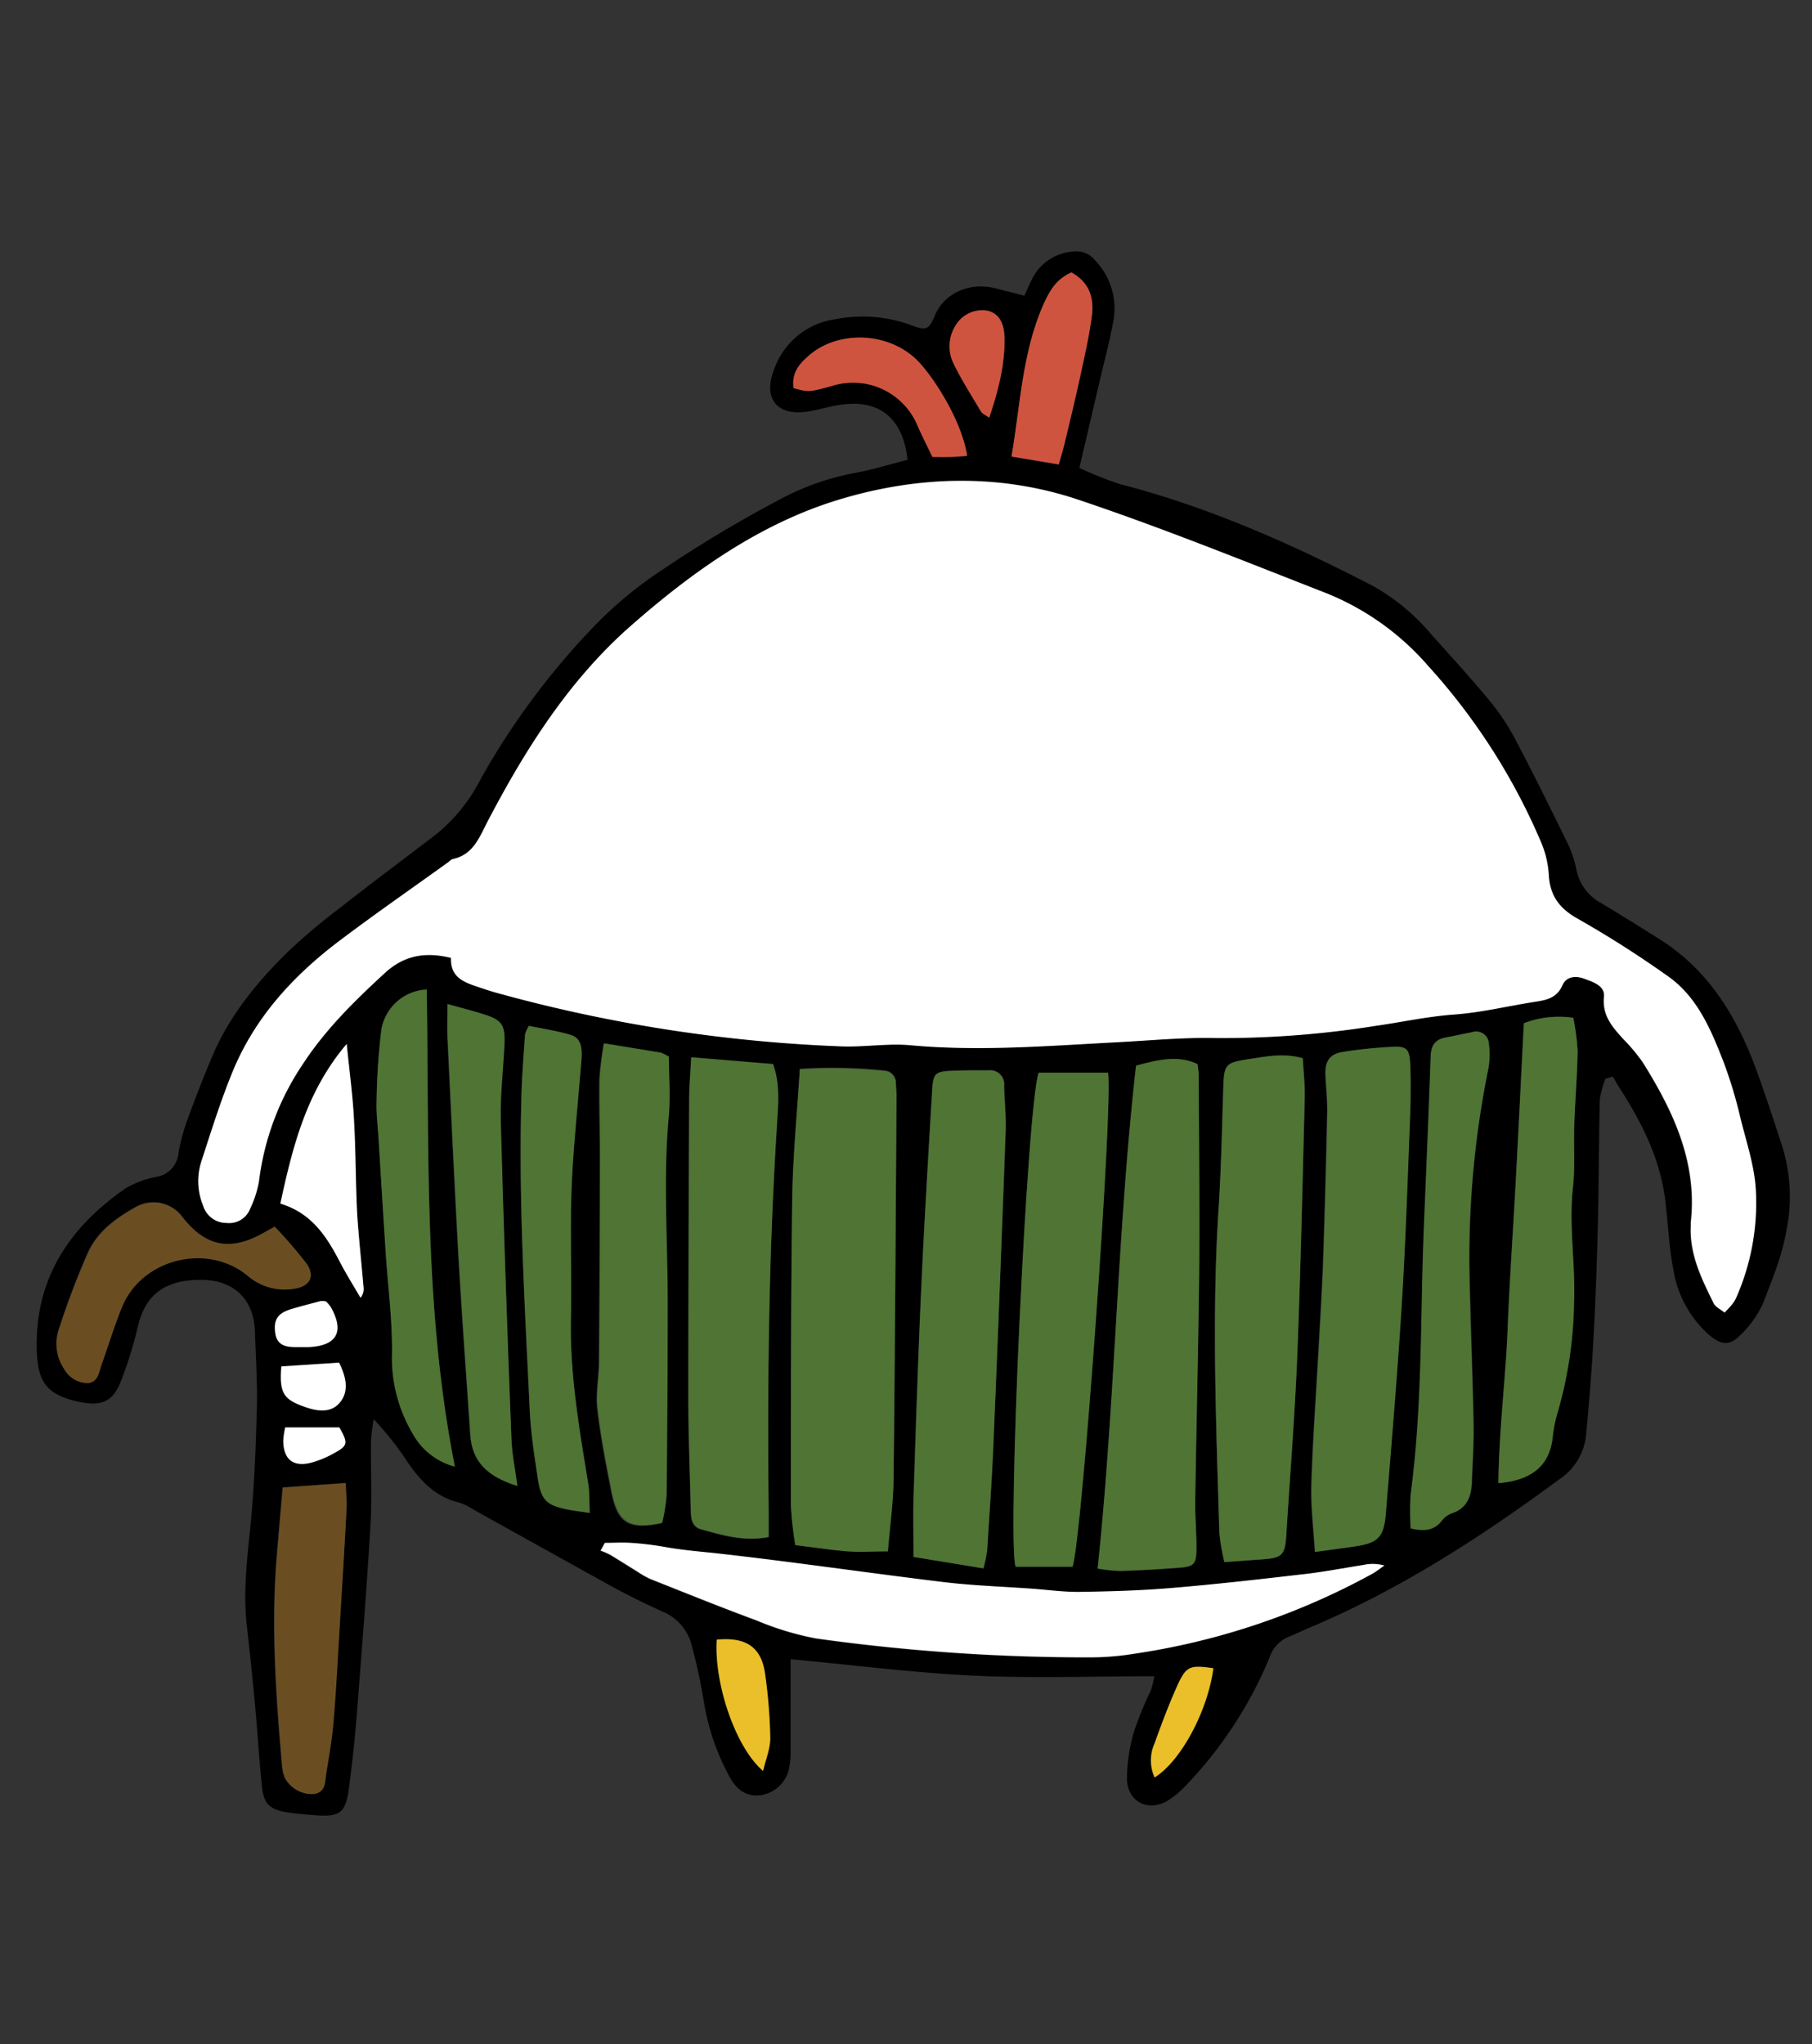 <svg id="圖層_1" data-name="圖層 1" xmlns="http://www.w3.org/2000/svg" viewBox="0 0 287.81 324.7"><rect x="0" y="0" width="287.81" height="324.7" fill="#333333" stroke="none"/><defs><style>.cls-1{fill:#fff;}.cls-2{fill:#4f7434;}.cls-3{fill:#eabf29;}.cls-4{fill:#cf543f;}.cls-5{fill:#6a4e22;}</style></defs><title>chks</title><path d="M283.11,182.17a26.79,26.79,0,0,1,.69,13c-.69,4.19-2.29,8-3.76,11.81a15.91,15.91,0,0,1-3.59,5.05c-1.68,1.73-3,1.64-4.89.08a17.58,17.58,0,0,1-5.77-10.45c-.68-3.55-.84-7.19-1.26-10.79-.78-6.73-3.74-12.58-7.35-18.17-.36-.56-.68-1.14-1-1.71l-1.18.35a14.39,14.39,0,0,0-.89,3.29c-.16,6.57-.15,13.14-.31,19.72-.15,6-.36,12.1-.69,18.14-.28,5.15-.71,10.3-1.18,15.44a9.65,9.65,0,0,1-4.31,7.07c-12.43,9.17-25.34,17.51-39.63,23.53-1.12.47-2.2,1-3.32,1.46a5.22,5.22,0,0,0-3,3.23,65.79,65.79,0,0,1-13.27,20.33,14.42,14.42,0,0,1-2.76,2.34c-3.08,2-6.53.41-6.64-3.29a27.09,27.09,0,0,1,1.18-7.76,58,58,0,0,1,2.64-6.4,15.65,15.65,0,0,0,.53-2.2c-9.75,0-19.28.35-28.77-.1s-19-1.68-29-2.61c0,1.24,0,2.42,0,3.6,0,3.63,0,7.27,0,10.9a12.41,12.41,0,0,1-.27,2.94,5.42,5.42,0,0,1-4.59,4.18c-2.29.23-3.78-1-4.79-2.85a37.25,37.25,0,0,1-4.15-12.11,91.79,91.79,0,0,0-1.95-9,7.86,7.86,0,0,0-4.66-5.25c-2.8-1.27-5.57-2.64-8.27-4.12-7.23-4-14.41-8-21.61-12a9.84,9.84,0,0,0-2.35-1.17c-3.71-.86-6.09-3.37-8.14-6.33a47.8,47.8,0,0,0-5.44-6.9,29.19,29.19,0,0,0-.43,3.35c-.06,4.52.18,9-.09,13.55-.61,10.21-1.42,20.41-2.22,30.61-.28,3.62-.71,7.23-1.16,10.83-.52,4.2-1.39,4.88-5.55,4.54-1.54-.13-3.08-.23-4.6-.5-2.48-.44-3.42-1.37-3.69-3.92-.46-4.38-.72-8.77-1.12-13.16q-.58-6.24-1.29-12.47c-.62-5.41.06-10.75.59-16.12.6-6.12.83-12.29,1-18.44.1-4.07-.18-8.15-.31-12.22-.15-4.93-3.15-8-8.09-8.18-6.75-.18-9.5,2.83-10.58,7.73a63.7,63.7,0,0,1-2.55,8.18c-1.21,3.29-3,4.2-6.43,3.51-5.25-1.06-6.88-3-7-8.32-.3-11.32,5.2-19.5,14.16-25.68a15.11,15.11,0,0,1,4.92-1.8,4.21,4.21,0,0,0,3.44-3.87,31.19,31.19,0,0,1,1.48-5.37q1.81-5,3.85-9.83c2.74-6.51,7.14-11.87,12.11-16.74a97.68,97.68,0,0,1,8.33-7c5-3.93,10.14-7.75,15.2-11.63a27.08,27.08,0,0,0,7-8.7A118.34,118.34,0,0,1,94.58,99.25a63.13,63.13,0,0,1,10.67-8.78A199.29,199.29,0,0,1,124.49,79a40.79,40.79,0,0,1,11.41-3.9c2.79-.52,5.52-1.37,8.25-2.07-.7-6.63-4.53-9.69-10.73-8.73-1.74.27-3.43.8-5.17,1.07-4.87.75-7.11-2.12-5.28-6.74a12.07,12.07,0,0,1,9.73-7.93,22.35,22.35,0,0,1,12,.94c2.38.89,2.82.8,3.81-1.56,1.42-3.4,5.36-5.38,9.68-4.27l4.51,1.16c.54-1.16.92-2.06,1.37-2.92a7.89,7.89,0,0,1,6.4-4.1,3.8,3.8,0,0,1,3.5,1.44,11,11,0,0,1,2.9,9.44c-.59,3.24-1.44,6.43-2.19,9.64l-3.24,13.85A55.05,55.05,0,0,0,178,76.92c14,3.62,27.18,9.48,40,16.11a33.57,33.57,0,0,1,9.36,7.75c3,3.35,6.06,6.7,8.94,10.16a35.73,35.73,0,0,1,4.12,6c2.94,5.54,5.71,11.16,8.47,16.79a17.47,17.47,0,0,1,1.49,4.35,7.74,7.74,0,0,0,4,5.39q4.66,2.82,9.26,5.73c7.92,5,12.39,12.57,15.47,21.12C280.53,174.22,281.81,178.2,283.11,182.17Zm-7.43,24.13a37.24,37.24,0,0,0,3.22-17c-.16-4.1-1.61-8.17-2.63-12.21a70.52,70.52,0,0,0-2.59-8.5c-2-5-4.1-10.15-8.61-13.43a167.12,167.12,0,0,0-14.73-9.39c-2.77-1.6-4.21-3.61-4.4-6.79a15.7,15.7,0,0,0-1.16-5.09,99.54,99.54,0,0,0-18.06-28.23,42.25,42.25,0,0,0-16-11.44c-13.11-5.12-26.17-10.42-39.5-14.89-12.41-4.16-25.27-3.82-37.74-.1C120.76,83.07,110,90.74,100.14,99.43s-16.68,19.56-22.69,31c-1.33,2.54-2.26,5.27-5.52,6-.3.06-.54.36-.81.55C65.41,141.1,59.61,145.1,54,149.35c-7.3,5.53-13.4,12.14-17,20.71-1.93,4.67-3.44,9.51-5,14.32a10.23,10.23,0,0,0,.26,7.12A3.86,3.86,0,0,0,36,194.24a3.56,3.56,0,0,0,3.65-2.31,16.85,16.85,0,0,0,1.4-4.35,42.57,42.57,0,0,1,7-18.66c3.61-5.48,8.23-10,13-14.42,3.06-2.82,6.46-3.39,10.51-2.39-.13,3.28,2.32,3.94,4.64,4.73.83.28,1.67.56,2.51.79a239,239,0,0,0,54.65,8.52c3.72.17,7.5-.51,11.2-.17,10.92,1,21.78.1,32.66-.47,5.28-.27,10.56-.8,15.83-.67a155.67,155.67,0,0,0,25.3-1.93c4.17-.59,8.28-1.53,12.54-1.81s8.47-1.31,12.71-2c1.88-.29,3.58-.56,4.5-2.68.58-1.33,2.07-1.53,3.47-1s3.3,1.09,3.12,2.9c-.29,2.93,1.31,4.72,3,6.61a28.94,28.94,0,0,1,3.17,3.78c4.86,7.76,8.69,15.86,7.62,25.41,0,.22,0,.44,0,.66-.2,4.48,1.73,8.33,3.63,12.18.3.61,1.12,1,1.73,1.48.42-.44.74-.74,1-1.08A5.15,5.15,0,0,0,275.68,206.3Zm-25.11-39.4a35.78,35.78,0,0,0-.69-5.24,15.52,15.52,0,0,0-7.85.85c-.43,8.37-.82,16.49-1.26,24.6s-1,16-1.32,24-1.39,16.11-1.46,24.44c5.45-.44,8.12-2.92,8.61-7.21a20.41,20.41,0,0,1,.75-3.87A65.65,65.65,0,0,0,250,207c.26-6.13-.85-12.23-.17-18.38.36-3.25.09-6.56.21-9.85C250.18,174.79,250.52,170.85,250.57,166.9Zm-14.17,2.79a12.27,12.27,0,0,0,.07-3.92,2,2,0,0,0-2.59-1.83c-1.4.26-2.79.58-4.2.84-1.68.31-2.32,1.29-2.38,3-.31,8.9-.69,17.79-1.06,26.69-.59,14.27-.19,28.59-2.11,42.8a40.61,40.61,0,0,0,0,5.48c2.13.49,3.75.38,5-1.32a3.45,3.45,0,0,1,1.58-1.09c2.37-.83,3-2.67,3.12-4.91.1-3.08.33-6.16.27-9.23-.14-7.48-.45-15-.62-22.43A150.74,150.74,0,0,1,236.41,169.69Zm-12.52,9.11c.13-3.29.21-6.6.07-9.89-.1-2.35-.58-2.74-2.84-2.63a71.19,71.19,0,0,0-7.87.81c-2.14.34-2.87,1.51-2.75,3.79.09,1.87.32,3.73.28,5.59q-.25,11.71-.64,23.42c-.17,4.73-.46,9.45-.72,14.17-.4,7.25-.94,14.48-1.16,21.73-.11,3.48.35,7,.56,10.72,2.34-.33,4.27-.58,6.2-.86,3.8-.55,4.73-1.41,5.05-5.25.89-11,1.83-21.93,2.51-32.9C223.2,197.94,223.51,188.37,223.89,178.8Zm-4,69.86a6.74,6.74,0,0,0-3.31-.1c-3.35.53-6.69,1.18-10.06,1.58-6.87.8-13.75,1.57-20.65,2.15-4.81.4-9.64.54-14.47.61-2.51,0-5-.32-7.55-.51-4.72-.34-9.45-.5-14.14-1.06-12.11-1.47-24.19-3.24-36.31-4.6-2.69-.3-5.38-.53-8.06-1a48.13,48.13,0,0,0-5.23-.62c-1.36-.1-2.73,0-4.1,0l-.68,1.23a12.49,12.49,0,0,1,1.51.65c1.48.89,2.94,1.82,4.41,2.73a13.37,13.37,0,0,0,2,1.13c5.62,2.23,11.23,4.49,16.89,6.59a46.58,46.58,0,0,0,9.43,2.85,310.59,310.59,0,0,0,43.73,3,43.87,43.87,0,0,0,6.9-.59A112.6,112.6,0,0,0,217.84,250C218.56,249.61,219.21,249.11,219.89,248.66Zm-12.65-74.4c0-2-.2-4.11-.31-6.18-2.93-.82-5.51-.33-8.11.08-4.36.67-4.39.72-4.53,5.15-.2,6.15-.32,12.31-.72,18.45-1.12,17.26-.39,34.51.11,51.76a34,34,0,0,0,.8,4.59l5.9-.42c3.29-.22,3.73-.65,3.94-3.94.59-9.53,1.35-19.07,1.74-28.61C206.6,201.51,206.89,187.88,207.24,174.26ZM192.75,265c-3.75-.52-4.28-.37-5.72,2.76-1.37,3-2.53,6.07-3.63,9.17a6.59,6.59,0,0,0,0,5.42C187.58,279.73,191.86,271.77,192.75,265Zm-2.27-63.86c.09-10.12,0-20.25-.08-30.37,0-.54-.12-1.08-.19-1.7-3.18-1.47-6.25-.7-9.78.24-3,26.57-3.27,53.19-6.1,79.87a28,28,0,0,0,3.63.38q4.61-.15,9.22-.51c2.48-.19,2.82-.53,2.84-3s-.23-4.84-.2-7.26C190,226.18,190.36,213.64,190.48,201.1Zm-20.14,47.74c1.51-4.27,6.51-74,5.64-78.47H165c-1.83,4.79-5.05,74.1-3.67,78.47Zm3.09-198.72c.34-2.73-.34-5.25-3.24-6.86-2.52,1.08-3.57,3.11-4.51,5.24-3.33,7.57-3.62,15.74-5,24l7.51,1.25c.4-1.39.76-2.51,1-3.66.84-3.53,1.7-7,2.46-10.59C172.31,56.39,173,53.28,173.43,50.12Zm-13.7,129.54c.09-2.41-.19-4.82-.24-7.24A2.21,2.21,0,0,0,157,170c-1.87,0-3.73,0-5.6.06-2.92.11-3.2.35-3.37,3.23-.6,10.42-1.24,20.85-1.72,31.28-.51,11.09-.86,22.19-1.23,33.29-.1,3,0,6.1,0,9.42l11.1,1.82a23.66,23.66,0,0,0,.6-2.9c.38-5.7.79-11.4,1-17.11Q158.85,204.38,159.73,179.66Zm-2.6-113.35c1.46-4.4,2.57-8.56,2.4-13-.09-2.32-1.12-3.69-2.71-4a4.92,4.92,0,0,0-5,2.34,6.21,6.21,0,0,0-.36,6c1.3,2.64,2.88,5.14,4.38,7.67C156,65.66,156.45,65.82,157.13,66.31Zm-6.33,6.27c.93,0,1.87-.11,2.82-.18-.85-5.48-5.06-12-7.47-14.73-4.52-5-13-5.47-17.86-1.07-1.4,1.28-2.57,2.7-2.23,5,2.3.6,2.33.72,6.22-.39a11.1,11.1,0,0,1,13.39,6.17c.73,1.7,1.58,3.34,2.44,5.15C149.07,72.58,149.94,72.6,150.8,72.57Zm-8.4,101.37c0-.66-.06-1.32-.1-2a1.92,1.92,0,0,0-1.87-2,79.11,79.11,0,0,0-13.39-.26c-.43,7.1-1.11,13.9-1.21,20.7-.22,16.18-.2,32.37-.21,48.56a56.39,56.39,0,0,0,.7,6.32c2.93.36,5.64.79,8.37,1,2,.16,3.93,0,6.34,0,.34-4.21.86-7.93.9-11.64C142.16,214.46,142.27,194.21,142.41,173.95Zm-19,4.59c.2-3.12.53-6.34-.63-9.52l-13-1.08c-.13,2.53-.33,4.6-.33,6.67-.07,16-.14,31.91-.13,47.87,0,5.72.26,11.44.38,17.16,0,1.37.1,2.83,1.64,3.26,3.37.92,6.75,2,10.74,1.23,0-1.3,0-2.6,0-3.89C121.85,219.65,122.1,199.08,123.41,178.53Zm-2.21,102.75c.44-1.9,1.16-3.56,1.14-5.21a83.74,83.74,0,0,0-.82-10.17c-.59-4.29-3-5.92-7.68-5.47C113.4,267.42,116.85,277.59,121.21,281.28Zm-15-104.17c.29-3.13,0-6.3,0-9.28a8.18,8.18,0,0,0-1.34-.6c-2.81-.48-5.63-.92-9-1.47a53.6,53.6,0,0,0-.69,5.54c-.07,4.07.08,8.15.07,12.22q0,16.34-.14,32.69c0,2.52-.55,5.08-.26,7.56.51,4.47,1.39,8.9,2.26,13.32.95,4.83,2.79,5.93,8,4.82a28.73,28.73,0,0,0,.7-4.39q.17-15.52.17-31C106,196.69,105.27,186.9,106.2,177.11ZM93.67,240.3c-.09-1.86,0-3.24-.23-4.59-1.39-8.79-3-17.54-2.77-26.5.11-5.38,0-10.76,0-16.14,0-3.07.15-6.14.37-9.21.37-5.14.87-10.28,1.29-15.43.2-2.46-.22-3.63-1.82-4.09-2.15-.63-4.39-1-6.51-1.4a5.54,5.54,0,0,0-.61,1.33c-.21,3-.45,5.92-.55,8.87-.55,17,.5,34.06,1.3,51.06.17,3.5.73,7,1.24,10.46.54,3.64,1.38,4.44,4.93,5.13C91.17,239.95,92,240.05,93.67,240.3ZM82.17,236c-.34-2.61-.85-5.06-.95-7.53-.64-16.8-1.27-33.61-1.73-50.41-.11-4.16.42-8.33.6-12.5.13-2.73-.42-3.55-3-4.4-1.76-.58-3.57-1-6.05-1.72,0,2.1-.07,3.72,0,5.34.57,11.75,1.1,23.49,1.77,35.24.53,9.32,1.23,18.64,1.86,27.95C75,232,77.24,234.49,82.17,236Zm-16.66-8.39a10.75,10.75,0,0,0,6.74,5.31c-5-25.24-4.05-50.55-4.46-75.77a7.66,7.66,0,0,0-7.2,6.33A104.18,104.18,0,0,0,59.83,175c-.07,2,.2,3.94.32,5.92q.56,9,1.13,18.09c.35,5.37,1.06,10.74,1,16.1A23.5,23.5,0,0,0,65.51,227.64Zm-8.25-21.51a2.17,2.17,0,0,0,.48-1.72c-.33-3.82-.78-7.64-1-11.47-.26-4.92-.22-9.85-.5-14.78-.22-3.9-.73-7.78-1.17-12.35-6.38,7.53-8.53,16.13-10.54,25.36,5.06,1.54,7.42,5.34,9.53,9.41C55.05,202.47,56.2,204.28,57.27,206.13ZM55,239.63c.07-1.27-.08-2.55-.14-4.08l-10,.71c-.32,3.7-.59,7-.88,10.23-1,11.32-.21,22.61.78,33.89a7,7,0,0,0,.41,1.92,4.91,4.91,0,0,0,4.59,2.64c2-.26,1.8-2,2-3.3.44-2.71.93-5.42,1.15-8.15.42-5.14.67-10.3,1-15.45C54.35,251.91,54.73,245.77,55,239.63ZM53.82,222.9c1.64-1.75,1.25-4,0-6.48l-9.18.6c-.34,3.91.22,5.07,3,6.16C49.73,224,52.1,224.75,53.82,222.9Zm-.72,7.88c2.17-1.17,2.21-1.59.8-4.07H45.31A13.82,13.82,0,0,0,45,228.8c0,3,1.56,4.26,4.47,3.51A16.23,16.23,0,0,0,53.11,230.78Zm-4-16.82c4.38-.25,5.58-2.48,3.4-6.35a5.58,5.58,0,0,0-.76-.89,2.85,2.85,0,0,0-.79-.07c-1.58.41-3.17.82-4.74,1.29-2.16.65-2.83,1.71-2.52,3.83.26,1.85,1.59,2.16,3.12,2.2C47.61,214,48.38,214,49.14,214Zm-2.36-9.32c2.47-.34,3.31-1.93,1.9-4a75.41,75.41,0,0,0-5-5.84l-1.92,1.07C36.56,198.77,32.7,198,29,193.34a5.7,5.7,0,0,0-7.59-1.58c-3.09,1.73-6,3.89-7.5,7.21a126.25,126.25,0,0,0-4.54,12,7.14,7.14,0,0,0,.74,6.35A4.32,4.32,0,0,0,14,219.62c1.63-.11,1.75-1.76,2.18-3,1.07-3,2-6.06,3.19-9,3.13-7.78,13.62-10.39,20.05-5A9,9,0,0,0,46.79,204.64Z"/><path class="cls-1" d="M278.9,189.32a37.24,37.24,0,0,1-3.22,17,5.15,5.15,0,0,1-.75,1.08c-.27.34-.59.64-1,1.08-.62-.51-1.43-.86-1.73-1.48-1.9-3.85-3.82-7.7-3.63-12.18,0-.22,0-.44,0-.66,1.06-9.55-2.77-17.65-7.62-25.41a28.94,28.94,0,0,0-3.17-3.78c-1.7-1.89-3.29-3.68-3-6.61.18-1.8-1.68-2.36-3.12-2.9s-2.89-.33-3.47,1c-.92,2.12-2.63,2.39-4.5,2.68-4.23.66-8.44,1.69-12.71,2s-8.37,1.22-12.54,1.81a155.67,155.67,0,0,1-25.3,1.93c-5.27-.13-10.55.4-15.83.67-10.88.57-21.74,1.47-32.66.47-3.69-.34-7.48.34-11.2.17a239,239,0,0,1-54.65-8.52c-.85-.24-1.68-.51-2.51-.79-2.32-.79-4.77-1.45-4.64-4.73-4.05-1-7.45-.43-10.51,2.39-4.8,4.41-9.42,8.94-13,14.42a42.57,42.57,0,0,0-7,18.66,16.85,16.85,0,0,1-1.4,4.35A3.56,3.56,0,0,1,36,194.24a3.86,3.86,0,0,1-3.73-2.73,10.23,10.23,0,0,1-.26-7.12c1.57-4.81,3.07-9.65,5-14.32,3.55-8.57,9.66-15.19,17-20.71,5.62-4.24,11.41-8.25,17.13-12.37.27-.19.52-.49.81-.55,3.25-.71,4.19-3.44,5.52-6,6-11.47,12.94-22.43,22.69-31s20.62-16.36,33.39-20.16c12.47-3.72,25.33-4.06,37.74.1,13.33,4.47,26.39,9.77,39.5,14.89a42.25,42.25,0,0,1,16,11.44,99.54,99.54,0,0,1,18.06,28.23,15.7,15.7,0,0,1,1.16,5.09c.19,3.18,1.63,5.19,4.4,6.79a167.12,167.12,0,0,1,14.73,9.39c4.52,3.28,6.65,8.39,8.61,13.43a70.52,70.52,0,0,1,2.59,8.5C277.29,181.15,278.74,185.22,278.9,189.32Z"/><path class="cls-2" d="M249.89,161.66a35.78,35.78,0,0,1,.69,5.24c-.06,3.95-.4,7.89-.53,11.83-.12,3.28.15,6.6-.21,9.85-.68,6.15.43,12.25.17,18.38a65.65,65.65,0,0,1-2.64,17.53,20.41,20.41,0,0,0-.75,3.87c-.49,4.29-3.17,6.77-8.61,7.21.08-8.33,1.13-16.37,1.46-24.44s.89-16,1.32-24,.83-16.23,1.26-24.6A15.52,15.52,0,0,1,249.89,161.66Z"/><path class="cls-2" d="M236.48,165.77a12.27,12.27,0,0,1-.07,3.92,150.74,150.74,0,0,0-3,34.09c.17,7.48.48,15,.62,22.43.06,3.07-.17,6.15-.27,9.23-.08,2.24-.75,4.08-3.12,4.91a3.45,3.45,0,0,0-1.58,1.09c-1.24,1.7-2.87,1.81-5,1.32a40.61,40.61,0,0,1,0-5.48c1.91-14.21,1.51-28.53,2.11-42.8.37-8.9.76-17.79,1.06-26.69.06-1.71.69-2.69,2.38-3,1.4-.26,2.79-.58,4.2-.84A2,2,0,0,1,236.48,165.77Z"/><path class="cls-2" d="M224,168.91c.14,3.29.06,6.6-.07,9.89-.38,9.57-.69,19.14-1.29,28.69-.69,11-1.62,21.94-2.51,32.9-.32,3.83-1.25,4.7-5.05,5.25-1.93.28-3.86.53-6.2.86-.22-3.75-.67-7.24-.56-10.72.23-7.25.76-14.48,1.16-21.73.26-4.72.55-9.44.72-14.17q.4-11.7.64-23.42c0-1.86-.19-3.72-.28-5.59-.11-2.28.62-3.45,2.75-3.79a71.19,71.19,0,0,1,7.87-.81C223.38,166.17,223.86,166.56,224,168.91Z"/><path class="cls-1" d="M216.58,248.56a6.74,6.74,0,0,1,3.31.1c-.68.45-1.33,1-2,1.35a112.6,112.6,0,0,1-37.62,12.63,43.87,43.87,0,0,1-6.9.59,310.59,310.59,0,0,1-43.73-3,46.58,46.58,0,0,1-9.43-2.85c-5.67-2.09-11.27-4.36-16.89-6.59a13.37,13.37,0,0,1-2-1.13c-1.48-.91-2.93-1.84-4.41-2.73a12.49,12.49,0,0,0-1.51-.65l.68-1.23c1.37,0,2.74-.08,4.1,0a48.13,48.13,0,0,1,5.23.62c2.67.49,5.36.73,8.06,1,12.12,1.35,24.2,3.13,36.31,4.6,4.69.57,9.42.72,14.14,1.06,2.51.18,5,.54,7.55.51,4.82-.07,9.66-.21,14.47-.61,6.89-.57,13.78-1.35,20.65-2.15C209.89,249.74,213.23,249.09,216.58,248.56Z"/><path class="cls-2" d="M206.93,168.08c.11,2.08.36,4.14.31,6.18-.35,13.63-.64,27.25-1.18,40.87-.38,9.55-1.15,19.08-1.74,28.61-.2,3.29-.65,3.72-3.94,3.94l-5.9.42a34,34,0,0,1-.8-4.59c-.5-17.25-1.23-34.5-.11-51.76.4-6.14.52-12.3.72-18.45.14-4.44.17-4.48,4.53-5.15C201.42,167.75,204,167.26,206.93,168.08Z"/><path class="cls-3" d="M187,267.72c1.44-3.14,2-3.28,5.72-2.76-.89,6.81-5.17,14.77-9.33,17.35a6.59,6.59,0,0,1,0-5.42C184.5,273.8,185.66,270.71,187,267.72Z"/><path class="cls-2" d="M190.4,170.73c0,10.12.17,20.25.08,30.37-.12,12.54-.45,25.08-.64,37.63,0,2.42.22,4.84.2,7.26s-.36,2.83-2.84,3q-4.61.35-9.22.51a28,28,0,0,1-3.63-.38c2.82-26.67,3.08-53.29,6.1-79.87,3.53-.94,6.6-1.72,9.78-.24C190.28,169.66,190.4,170.19,190.4,170.73Z"/><path class="cls-2" d="M176,170.37c.86,4.5-4.13,74.21-5.64,78.47h-9.05c-1.38-4.38,1.84-73.69,3.67-78.47Z"/><path class="cls-4" d="M170.19,43.27c2.91,1.6,3.59,4.12,3.24,6.86-.4,3.15-1.12,6.27-1.8,9.38-.77,3.54-1.62,7.07-2.46,10.59-.27,1.15-.64,2.27-1,3.66l-7.51-1.25c1.42-8.26,1.71-16.43,5-24C166.62,46.38,167.66,44.34,170.19,43.27Z"/><path class="cls-2" d="M159.49,172.42c.05,2.41.33,4.83.24,7.24q-.89,24.72-1.92,49.44c-.24,5.71-.66,11.41-1,17.11a23.66,23.66,0,0,1-.6,2.9l-11.1-1.82c0-3.32-.09-6.37,0-9.42.37-11.1.72-22.2,1.23-33.29.47-10.43,1.11-20.86,1.72-31.28.17-2.88.45-3.12,3.37-3.23,1.87-.07,3.74-.08,5.6-.06A2.21,2.21,0,0,1,159.49,172.42Z"/><path class="cls-4" d="M159.53,53.35c.17,4.39-.94,8.55-2.4,13-.68-.48-1.14-.65-1.33-1-1.5-2.53-3.09-5-4.38-7.67a6.21,6.21,0,0,1,.36-6,4.92,4.92,0,0,1,5-2.34C158.41,49.67,159.44,51,159.53,53.35Z"/><path class="cls-4" d="M153.62,72.4c-1,.06-1.89.14-2.82.18s-1.73,0-2.7,0c-.86-1.81-1.72-3.45-2.44-5.15a11.1,11.1,0,0,0-13.39-6.17c-3.89,1.1-3.92,1-6.22.39-.34-2.34.83-3.76,2.23-5,4.82-4.4,13.35-4,17.86,1.07C148.56,60.35,152.77,66.92,153.62,72.4Z"/><path class="cls-2" d="M142.3,172c0,.66.1,1.32.1,2-.14,20.26-.24,40.52-.47,60.78,0,3.72-.56,7.43-.9,11.64-2.41,0-4.38.13-6.34,0-2.73-.22-5.44-.64-8.37-1a56.39,56.39,0,0,1-.7-6.32c0-16.19,0-32.38.21-48.56.1-6.8.77-13.6,1.21-20.7a79.11,79.11,0,0,1,13.39.26A1.92,1.92,0,0,1,142.3,172Z"/><path class="cls-2" d="M122.79,169c1.15,3.18.83,6.39.63,9.52-1.31,20.55-1.56,41.12-1.32,61.7,0,1.3,0,2.59,0,3.89-4,.76-7.37-.31-10.74-1.23-1.55-.42-1.62-1.89-1.64-3.26-.12-5.72-.38-11.44-.38-17.16,0-16,.06-31.91.13-47.87,0-2.07.2-4.14.33-6.67Z"/><path class="cls-3" d="M122.35,276.07c0,1.65-.7,3.31-1.14,5.21-4.36-3.69-7.81-13.86-7.36-20.86,4.66-.44,7.09,1.18,7.68,5.47A83.74,83.74,0,0,1,122.35,276.07Z"/><path class="cls-2" d="M106.25,167.82c0,3,.25,6.16,0,9.28-.93,9.8-.2,19.58-.19,29.37q0,15.52-.17,31a28.73,28.73,0,0,1-.7,4.39c-5.18,1.11-7,0-8-4.82-.88-4.42-1.75-8.85-2.26-13.32-.28-2.48.24-5,.26-7.56q.12-16.34.14-32.69c0-4.07-.14-8.15-.07-12.22a53.6,53.6,0,0,1,.69-5.54c3.35.55,6.16,1,9,1.47A8.18,8.18,0,0,1,106.25,167.82Z"/><path class="cls-2" d="M93.44,235.71c.21,1.34.15,2.73.23,4.59-1.64-.25-2.49-.35-3.34-.51-3.56-.69-4.39-1.49-4.93-5.13-.51-3.47-1.07-7-1.24-10.46-.8-17-1.85-34-1.3-51.06.1-3,.34-5.92.55-8.87a5.54,5.54,0,0,1,.61-1.33c2.12.44,4.35.78,6.51,1.4,1.6.46,2,1.63,1.82,4.09-.42,5.15-.92,10.29-1.29,15.43-.22,3.07-.34,6.14-.37,9.21-.05,5.38.09,10.76,0,16.14C90.48,218.16,92,226.92,93.44,235.71Z"/><path class="cls-2" d="M81.23,228.49c.09,2.47.61,4.93.95,7.53-4.93-1.53-7.18-4-7.45-8-.63-9.31-1.32-18.63-1.86-27.95-.66-11.74-1.2-23.49-1.77-35.24-.08-1.61,0-3.23,0-5.34,2.48.7,4.29,1.14,6.05,1.72,2.54.84,3.08,1.67,3,4.4-.18,4.17-.72,8.34-.6,12.5C80,194.88,80.58,211.69,81.23,228.49Z"/><path class="cls-2" d="M72.25,232.95a10.75,10.75,0,0,1-6.74-5.31,23.5,23.5,0,0,1-3.25-12.56c.07-5.36-.64-10.73-1-16.1q-.58-9-1.13-18.09c-.12-2-.39-3.95-.32-5.92a104.18,104.18,0,0,1,.77-11.46,7.66,7.66,0,0,1,7.2-6.33C68.2,182.4,67.24,207.71,72.25,232.95Z"/><path class="cls-1" d="M57.74,204.41a2.17,2.17,0,0,1-.48,1.72c-1.07-1.85-2.21-3.66-3.2-5.55-2.11-4.07-4.46-7.87-9.53-9.41,2-9.23,4.16-17.83,10.54-25.36.45,4.57,1,8.45,1.17,12.35.28,4.92.24,9.86.5,14.78C57,196.77,57.41,200.59,57.74,204.41Z"/><path class="cls-5" d="M54.91,235.55c.06,1.53.21,2.81.14,4.08-.32,6.14-.7,12.28-1.07,18.42-.31,5.15-.56,10.31-1,15.45-.22,2.73-.71,5.44-1.15,8.15-.22,1.34,0,3-2,3.3a4.91,4.91,0,0,1-4.59-2.64,7,7,0,0,1-.41-1.92c-1-11.28-1.77-22.57-.78-33.89.28-3.27.56-6.53.88-10.23Z"/><path class="cls-1" d="M53.86,216.43c1.21,2.43,1.6,4.72,0,6.48s-4.1,1.1-6.17.28c-2.75-1.08-3.31-2.24-3-6.16Z"/><path class="cls-1" d="M53.9,226.72c1.41,2.48,1.37,2.89-.8,4.07a16.23,16.23,0,0,1-3.64,1.52c-2.9.75-4.44-.5-4.47-3.51a13.82,13.82,0,0,1,.31-2.08Z"/><path class="cls-1" d="M52.55,207.61c2.17,3.87,1,6.09-3.4,6.35-.76,0-1.54,0-2.3,0-1.52,0-2.85-.35-3.12-2.2-.31-2.12.36-3.18,2.52-3.83,1.57-.47,3.16-.88,4.74-1.29a2.85,2.85,0,0,1,.79.07A5.58,5.58,0,0,1,52.55,207.61Z"/><path class="cls-5" d="M48.69,200.69c1.41,2,.57,3.61-1.9,4a9,9,0,0,1-7.4-2c-6.43-5.38-16.92-2.77-20.05,5-1.19,2.95-2.12,6-3.19,9-.43,1.21-.56,2.85-2.18,3a4.32,4.32,0,0,1-3.79-2.28A7.14,7.14,0,0,1,9.42,211,126.25,126.25,0,0,1,14,199c1.48-3.32,4.4-5.48,7.5-7.21A5.7,5.7,0,0,1,29,193.34c3.65,4.65,7.51,5.43,12.71,2.58l1.92-1.07A75.41,75.41,0,0,1,48.69,200.69Z"/></svg>